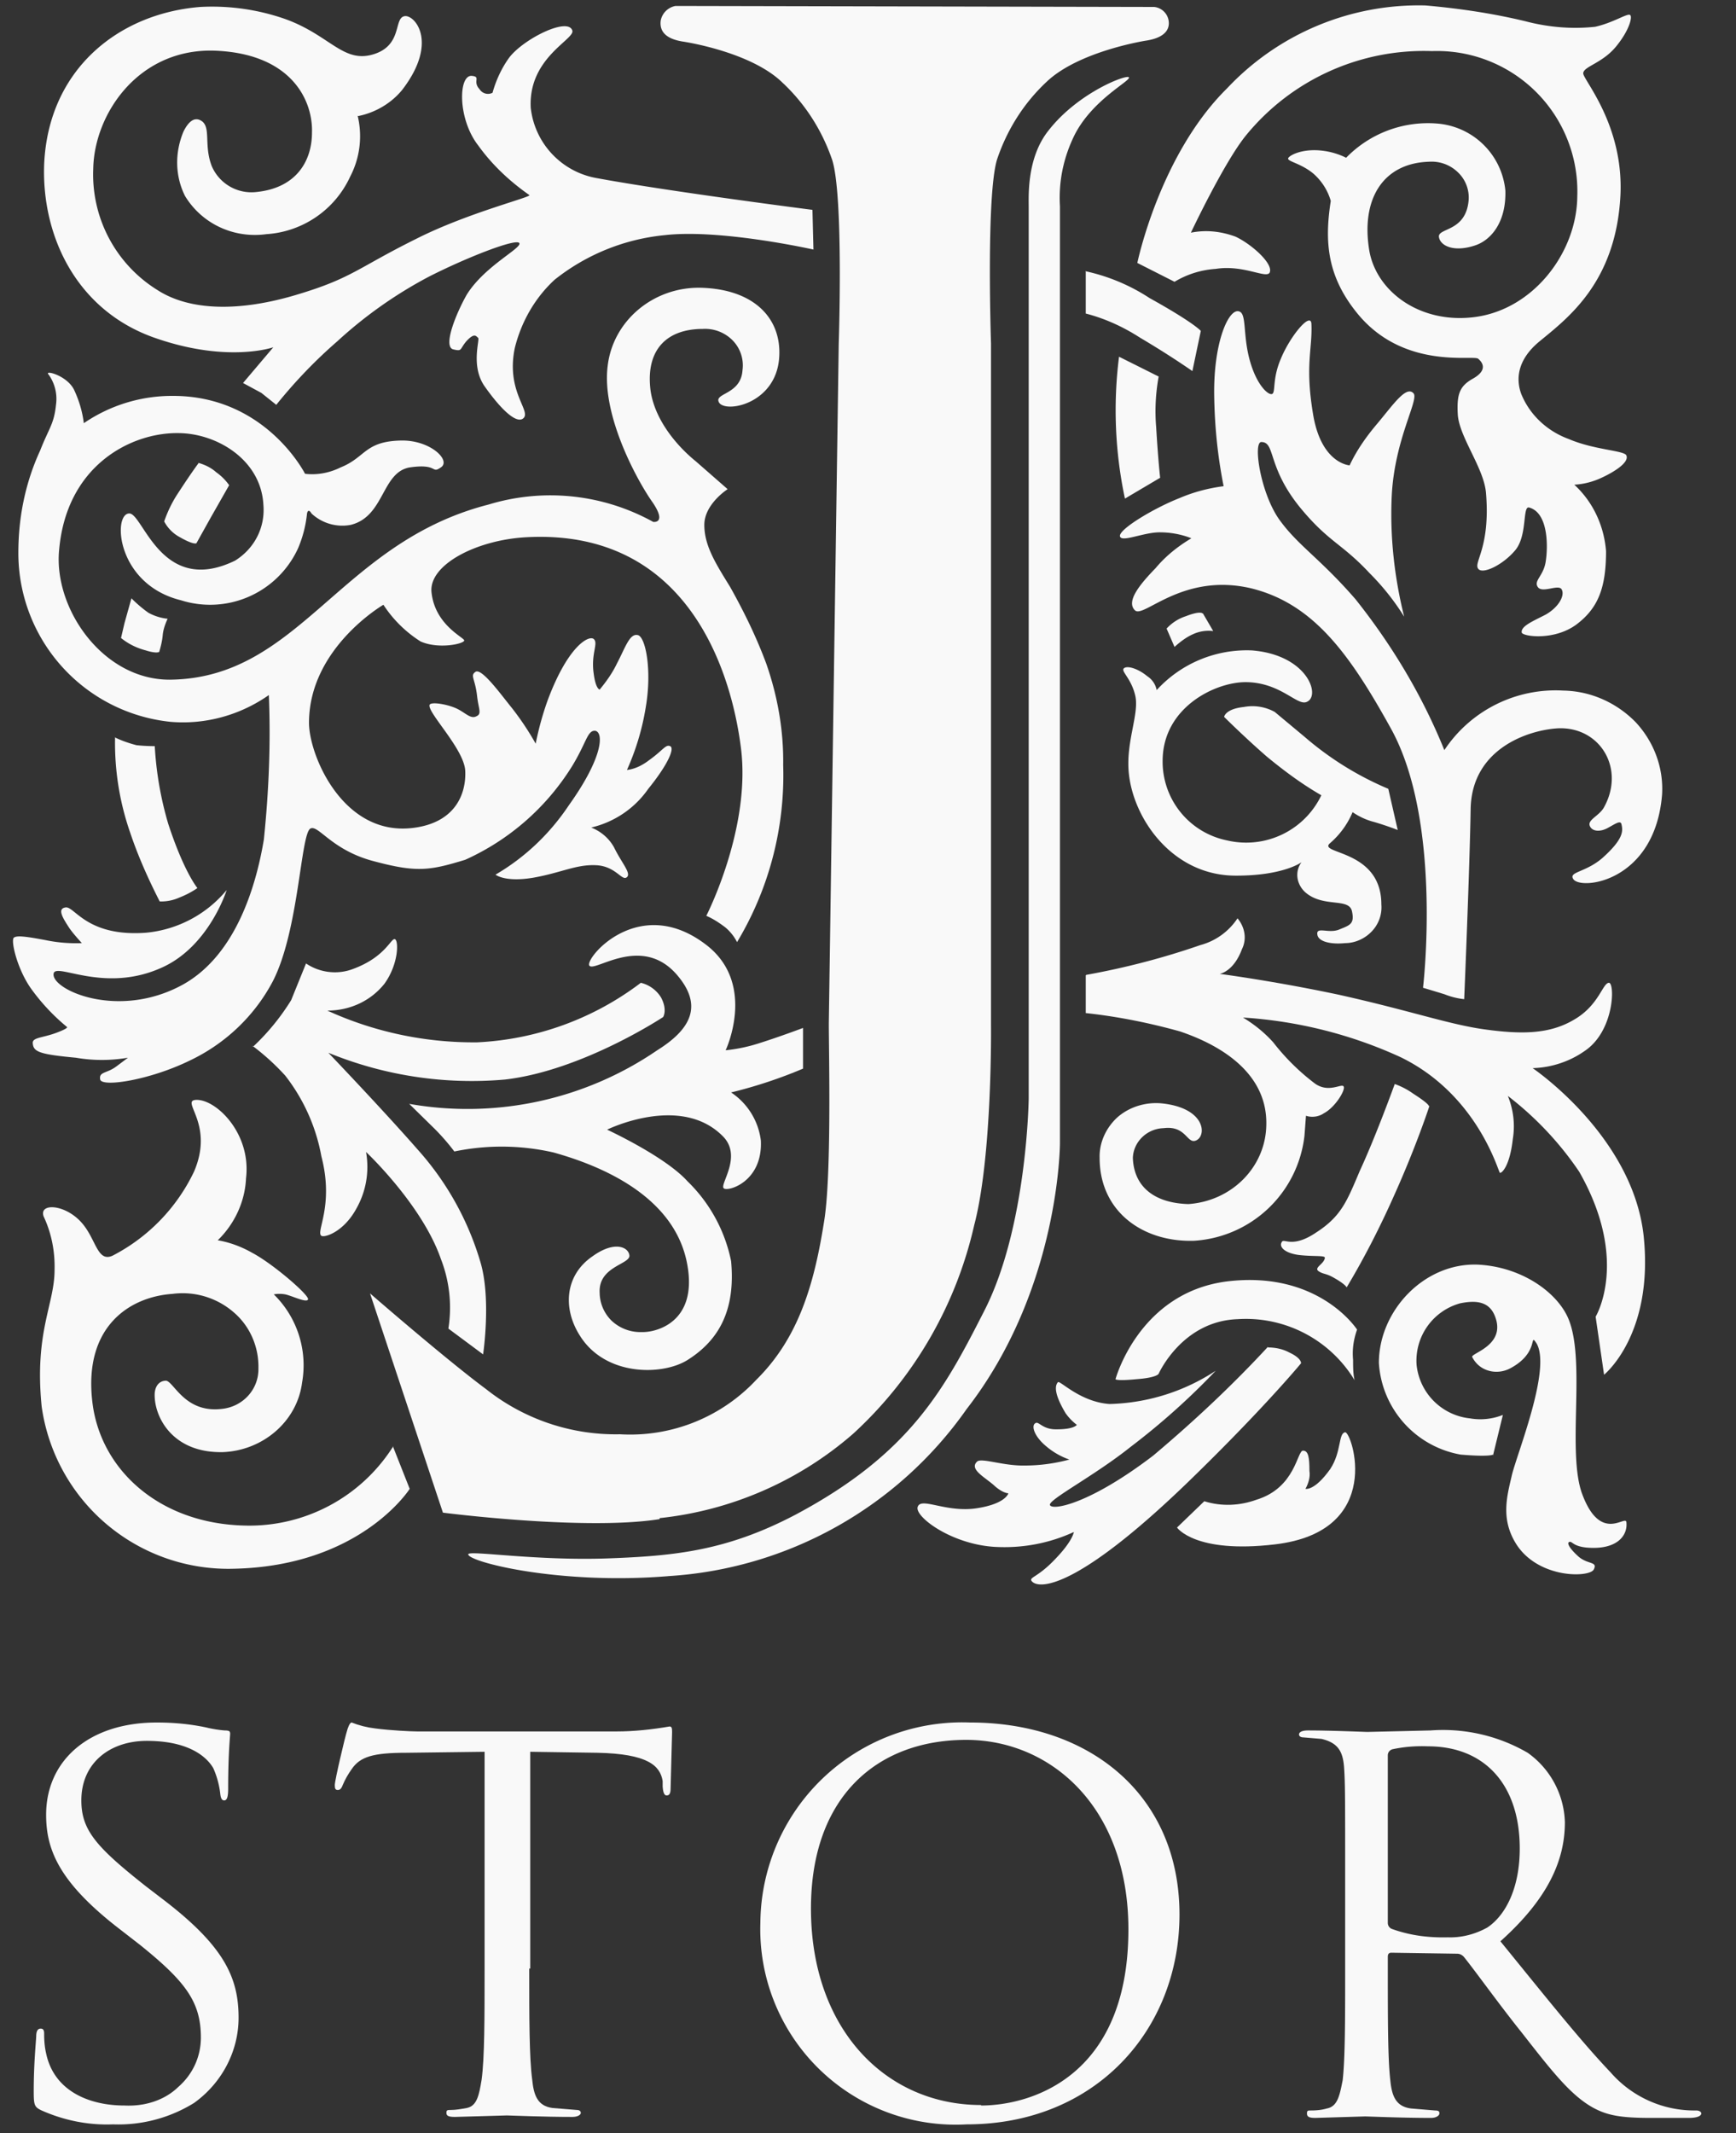 <svg xmlns="http://www.w3.org/2000/svg" xmlns:xlink="http://www.w3.org/1999/xlink" width="35" height="43" viewBox="0 0 35 43"><rect x="0" y="0" width="35" height="43" fill="#333333" stroke="none"/><defs><path id="6qgea" d="M131.3 964.6a7.08 7.08 0 0 0 3.9-1.7 8.14 8.14 0 0 0 2.44-4.2c.37-1.4.34-4.04.34-4.04v-13.74s-.1-2.96.12-3.7c.2-.6.54-1.14 1-1.57.65-.62 2-.83 2-.83.4-.06.49-.24.46-.41a.33.33 0 0 0-.29-.27l-9.65-.02a.37.37 0 0 0-.3.3c-.02.18.06.36.46.42 0 0 1.36.2 2 .83.46.43.8.97 1 1.56.23.74.13 3.7.13 3.7l-.2 13.7c0 .59.06 3.11-.1 4.02-.2 1.26-.52 2.33-1.36 3.16a3.48 3.48 0 0 1-2.75 1.1 4.2 4.2 0 0 1-2.7-.91c-.81-.6-2.34-1.93-2.34-1.93l1.47 4.42s2.87.37 4.37.13"/><path id="6qgeb" d="M131.46 965.77a7.94 7.94 0 0 0 6.03-3.37c1.88-2.42 1.88-5.36 1.88-5.36v-18.88c-.03-.5.07-.98.29-1.43.36-.72 1.14-1.1 1.1-1.17-.03-.07-1.02.3-1.62 1.07-.44.55-.4 1.32-.4 1.55v17.96s-.03 2.6-.9 4.29c-.8 1.57-1.49 2.87-3.8 4.1-1.37.72-2.41.83-3.73.88-1.5.06-2.87-.17-2.87-.08 0 .15 1.82.62 4.03.44"/><path id="6qgec" d="M125.22 936.34c.35-.07.67-.26.89-.53.76-.99.22-1.55.03-1.48-.2.06-.03.6-.63.77-.6.17-.87-.4-1.77-.72a4.47 4.47 0 0 0-1.7-.24c-1.65.13-3.07 1.26-3.15 3.18-.05 1.46.67 2.96 2.26 3.5 1.45.5 2.36.18 2.36.18l-.61.72.37.2.3.24c.37-.46.78-.89 1.23-1.28a8.77 8.77 0 0 1 1.86-1.31c.77-.39 1.75-.77 1.81-.67.06.1-.7.46-1.06 1.04-.21.37-.48 1.03-.28 1.1.2.05.13 0 .28-.17.16-.17.19-.09.23-.06.04.03-.16.58.14.99.29.41.61.74.76.64.2-.14-.35-.53-.16-1.43.13-.52.4-1 .8-1.37a4.22 4.22 0 0 1 2.22-.9c1.13-.13 3 .29 3 .29l-.02-.8s-2.89-.37-4.35-.64a1.62 1.62 0 0 1-1.33-1.42c-.05-1 .88-1.37.84-1.55-.08-.29-1 .17-1.28.55-.15.21-.26.45-.33.7a.2.2 0 0 1-.26-.07c-.15-.16.03-.25-.15-.27-.28-.04-.3.86.12 1.4.28.39.63.72 1.03 1 .1.03-1.22.35-2.27.88-1.21.6-1.3.8-2.45 1.14-1.15.34-2.13.31-2.77-.1a2.74 2.74 0 0 1-1.3-2.45c.02-1.09.89-2.4 2.4-2.38 1.59.04 2.03 1 2.01 1.65 0 .58-.32 1.12-1.12 1.2a.87.87 0 0 1-.9-.52c-.16-.41-.02-.76-.19-.9-.17-.13-.3.04-.38.2-.18.43-.17.9.03 1.3.34.56.98.86 1.64.77a2 2 0 0 0 1.69-1.16 1.76 1.76 0 0 0 .15-1.23"/><path id="6qged" d="M133.79 949.42a6.53 6.53 0 0 1-.93 3.57.95.95 0 0 0-.24-.3c-.12-.09-.24-.17-.38-.23 0 0 .9-1.75.7-3.37-.19-1.54-1.07-4.45-4.35-4.26-1 .06-1.95.56-1.89 1.11.07.66.66.91.66.97-.01.07-.52.18-.88.02a2.47 2.47 0 0 1-.75-.74s-1.5.87-1.5 2.38c0 .65.68 2.28 2.08 2.12.88-.1 1.09-.7 1.07-1.15-.02-.44-.76-1.17-.72-1.33.02-.07.33-.02.52.06s.3.23.42.17c.12-.05.05-.14.02-.4-.04-.37-.15-.42-.03-.5.13-.07.51.46.73.73.18.23.34.47.48.72.06-.3.14-.59.24-.87.41-1.1.83-1.32.93-1.24.1.09-.06.29 0 .7.04.31.12.32.12.32.14-.17.26-.34.35-.53.16-.3.25-.6.41-.57.16.01.3.69.17 1.45-.07.44-.2.87-.38 1.27.17-.02.32-.1.45-.2.28-.2.33-.32.42-.28.1.04-.05.38-.44.86-.27.39-.68.67-1.15.78.2.08.36.22.46.4.15.31.35.52.26.6-.1.09-.22-.22-.62-.24-.4-.02-.7.15-1.26.25-.58.1-.77-.06-.77-.06.6-.35 1.1-.83 1.48-1.4.7-.98.7-1.47.53-1.5-.16-.01-.17.23-.47.72a4.91 4.91 0 0 1-2.15 1.88c-.72.22-.98.26-1.84.03-.85-.22-1.12-.74-1.28-.66-.2.1-.23 2.05-.76 3.08-.37.7-.96 1.26-1.68 1.6-.8.39-1.76.54-1.8.38-.03-.16.13-.12.32-.26l.24-.18c-.35.06-.7.06-1.05 0-.75-.07-.86-.12-.87-.3 0-.11.2-.1.47-.2.27-.1.22-.12.22-.12a4.1 4.1 0 0 1-.7-.74c-.3-.4-.44-1.01-.37-1.06.06-.05.27-.02.64.05.24.05.49.07.73.06-.09-.1-.18-.2-.25-.3-.13-.2-.26-.4-.07-.42.18-.01.44.6 1.62.51a2.4 2.4 0 0 0 1.62-.86s-.35 1.13-1.3 1.56c-1.18.54-2.16-.12-2.19.13-.04.32 1.3.93 2.6.22 1.09-.6 1.49-2.03 1.64-2.93.1-.97.14-1.94.1-2.91-.57.4-1.27.6-1.98.54a3.42 3.42 0 0 1-3.07-3.41c0-.71.14-1.41.44-2.06.18-.46.28-.53.32-.93a.84.84 0 0 0-.15-.6c-.1-.1.36.01.51.3.1.21.17.44.2.68a3.15 3.15 0 0 1 1.8-.55c1.87 0 2.66 1.57 2.66 1.57.25.03.5-.02.72-.13.5-.2.48-.52 1.2-.54.6-.02 1.03.4.82.54-.2.14-.05-.08-.62 0-.58.09-.51.99-1.2 1.16a.91.91 0 0 1-.79-.23c-.07-.12-.09 0-.09 0a2.4 2.4 0 0 1-.18.7 1.95 1.95 0 0 1-2.36 1.05c-1.3-.32-1.38-1.73-1.05-1.75.28-.03.64 1.68 2.14.95.4-.25.61-.68.57-1.13-.05-.9-.93-1.43-1.7-1.44-.95-.02-2.28.64-2.42 2.38-.1 1.18.9 2.6 2.24 2.59 2.62-.03 3.41-2.76 6.42-3.53a4.28 4.28 0 0 1 3.32.35s.28.04-.01-.39c-.3-.42-1.03-1.74-.91-2.74.1-.92.92-1.61 1.88-1.59 1.09.03 1.63.63 1.58 1.4-.06.96-1.12 1.14-1.22.9-.08-.18.45-.15.48-.64a.72.72 0 0 0-.2-.6.78.78 0 0 0-.6-.23c-.71 0-1.14.4-1.06 1.19.06.59.5 1.14.92 1.48l.64.56s-.47.3-.47.72.23.78.52 1.25c.28.5.53 1.01.73 1.55.23.66.35 1.35.34 2.04"/><path id="6qgee" d="M122 943.33c.14.04.26.1.36.19.1.07.19.16.26.26l-.37.65-.29.52s-.05.04-.33-.12a.76.76 0 0 1-.32-.32c.07-.2.16-.39.28-.57.28-.43.41-.6.41-.6"/><path id="6qgef" d="M121.36 946.47a1.03 1.03 0 0 1-.37-.12 2.67 2.67 0 0 1-.34-.29l-.14.5-.07.3c.15.12.31.2.5.25.22.07.27.03.27.03.03-.1.06-.22.07-.33.01-.12.05-.23.1-.34"/><path id="6qgeg" d="M120.31 948.86c.14.07.29.12.44.16.17.02.37.02.37.02.03.53.12 1.05.27 1.56.32.98.59 1.3.59 1.3-.1.07-.23.14-.36.19a.89.89 0 0 1-.4.08c-.23-.45-.44-.92-.6-1.4a5.5 5.5 0 0 1-.3-1.91"/><path id="6qgeh" d="M123.1 955.1c.3-.28.56-.6.77-.94l.3-.74c.28.19.64.23.95.11.65-.24.76-.62.84-.6.08.02.08.5-.21.9-.28.35-.7.54-1.15.54.94.43 1.97.65 3.02.64a5.92 5.92 0 0 0 3.3-1.2c.17.04.32.15.41.3.13.25.04.39.04.39s-1.63 1.08-3.19 1.26a7.62 7.62 0 0 1-3.56-.54s1.1 1.15 1.8 1.95a5.88 5.88 0 0 1 1.26 2.25c.23.74.06 1.88.06 1.88l-.7-.52a2.7 2.7 0 0 0-.15-1.4c-.38-1.1-1.51-2.16-1.51-2.16.07.4 0 .8-.2 1.15-.26.47-.64.58-.7.54-.12-.08.26-.6 0-1.6a3.73 3.73 0 0 0-.73-1.63c-.2-.22-.42-.42-.66-.6"/><path id="6qgei" d="M126.25 956.25l.51.5c.14.14.28.3.4.46a4.7 4.7 0 0 1 2 .02c.93.26 2.46.87 2.7 2.28.2 1.15-.64 1.35-.92 1.34a.85.85 0 0 1-.6-.22.8.8 0 0 1-.25-.57c-.03-.52.58-.57.6-.74 0-.17-.28-.33-.74 0-.56.38-.61 1.05-.26 1.6.51.82 1.65.81 2.16.5.66-.41.98-1.03.89-2a3.1 3.1 0 0 0-.88-1.61c-.45-.5-1.62-1.04-1.62-1.04s1.5-.74 2.35.15c.37.4-.08.95 0 1.03.07.08.79-.12.75-.96-.05-.4-.27-.75-.6-.97a9.46 9.46 0 0 0 1.45-.48v-.82s-.45.17-.86.3a3.3 3.3 0 0 1-.7.15s.62-1.31-.36-2.1c-1.36-1.08-2.47.23-2.39.39.09.16 1.04-.64 1.76.18.54.62.3 1.1-.39 1.53a6.77 6.77 0 0 1-5 1.08"/><path id="6qgej" d="M125.92 963.15l.34.86s-.98 1.55-3.53 1.61a3.8 3.8 0 0 1-3.89-3.27c-.15-1.5.26-2.06.26-2.75.01-.37-.06-.74-.22-1.08-.1-.28.44-.25.77.13.29.33.31.8.62.66a3.7 3.7 0 0 0 1.64-1.69c.42-.97-.28-1.43.04-1.45.4-.02 1.12.67 1.01 1.58-.02.47-.23.92-.57 1.25.24.04.48.13.69.25.42.22 1.16.86 1.13.94-.02.08-.32-.07-.46-.1a.65.65 0 0 0-.23 0 2 2 0 0 1 .57 1.78c-.1.78-.79 1.37-1.6 1.4-1.05.02-1.4-.76-1.37-1.2.02-.17.12-.24.23-.24.16.03.38.65 1.11.57.44-.04.76-.4.75-.82.01-.43-.17-.85-.5-1.13a1.57 1.57 0 0 0-1.23-.37c-.88.06-1.79.67-1.62 2.16.15 1.37 1.34 2.47 3.07 2.51a3.43 3.43 0 0 0 3-1.6"/><path id="6qgek" d="M146.74 934.11c.68.06 1.36.16 2.02.32.46.12.93.16 1.4.11.36-.08.64-.27.7-.24.06.02 0 .3-.28.64s-.66.4-.66.54c0 .13.82 1.04.75 2.46-.09 1.75-1.06 2.47-1.63 2.94-.45.37-.48.76-.37 1.06.17.42.52.75.96.91.51.22 1.12.23 1.16.33.06.14-.24.33-.5.45-.17.08-.36.13-.55.14.38.35.6.83.64 1.34 0 .74-.16 1.15-.6 1.48-.45.33-1.08.24-1.1.16-.02-.13.23-.23.48-.36.25-.14.39-.37.33-.5-.05-.13-.38.07-.48-.05-.1-.13.1-.22.15-.5.05-.28.07-1-.33-1.11-.14-.04-.03.56-.28.86-.25.3-.67.5-.75.37-.09-.13.25-.43.16-1.52-.04-.51-.55-1.14-.57-1.6-.02-.4.04-.56.31-.71.28-.16.21-.31.1-.4-.1-.08-1.51.23-2.44-.92-.6-.74-.66-1.43-.53-2.26-.06-.21-.18-.4-.35-.55-.24-.2-.5-.24-.51-.3-.01-.05.27-.22.71-.16.16.02.32.07.46.14a2.3 2.3 0 0 1 1.83-.69 1.5 1.5 0 0 1 1.38 1.35c.02.65-.3 1.01-.62 1.11-.43.14-.7 0-.72-.18-.01-.18.55-.1.6-.74a.7.7 0 0 0-.22-.56.76.76 0 0 0-.58-.21c-.94.03-1.38.77-1.2 1.81.15.8.99 1.43 2.04 1.33 1.23-.11 2.14-1.29 2.15-2.44a2.83 2.83 0 0 0-2.93-2.93 4.63 4.63 0 0 0-3.75 1.7c-.44.54-1.11 1.96-1.11 1.96.3-.06.6-.03.9.08.32.15.76.54.69.72-.06.14-.52-.16-1.09-.07-.3.02-.58.11-.83.26l-.75-.38s.45-2.18 1.81-3.52a5.3 5.3 0 0 1 4-1.67"/><path id="6qgel" d="M146.04 948.68c-.83-1.5-1.56-2.51-2.81-2.82-1.39-.33-2.18.62-2.35.44-.18-.18.1-.52.42-.85.2-.24.45-.44.72-.6-.2-.08-.42-.12-.64-.12-.33 0-.77.21-.8.08-.03-.14.69-.57 1.2-.77.28-.12.58-.2.89-.24-.12-.6-.18-1.2-.19-1.81-.02-1.1.3-1.8.51-1.71.13.05.08.39.17.83.13.62.41.87.49.83.07-.04 0-.3.17-.7.19-.47.62-.98.62-.7.02.5-.13.82.03 1.79.16 1.02.74 1.05.74 1.05.14-.3.33-.57.54-.82.33-.39.6-.8.75-.63.11.13-.38.92-.44 2.05-.04.82.05 1.65.25 2.45-.2-.32-.43-.61-.7-.88-.56-.6-.82-.62-1.39-1.31-.68-.83-.5-1.33-.79-1.33-.17 0-.02 1.02.36 1.56.38.53.82.78 1.54 1.61.74.93 1.35 1.95 1.79 3.04a2.69 2.69 0 0 1 2.4-1.2c.56.01 1.08.25 1.46.64.37.4.56.92.53 1.45-.14 1.77-1.64 1.94-1.79 1.71-.1-.15.24-.13.58-.42.45-.4.42-.56.39-.69-.02-.08-.13 0-.26.07-.17.1-.34.08-.38-.04-.04-.12.2-.2.29-.37.43-.78-.08-1.62-.92-1.59-.59.03-1.75.4-1.77 1.63-.02 1.23-.13 3.83-.13 3.83a1.5 1.5 0 0 1-.4-.1l-.43-.13s.4-3.34-.65-5.23"/><path id="6qgem" d="M139.89 939.46v.86c.39.1.76.27 1.1.49.61.36 1.05.67 1.05.67l.17-.81s-.13-.16-1.03-.66a3.86 3.86 0 0 0-1.28-.54"/><path id="6qgen" d="M140.56 941.19l.8.4c-.06.33-.08.68-.05 1.02.04.68.08 1.02.08 1.02l-.71.42a8.57 8.57 0 0 1-.12-2.85"/><path id="6qgeo" d="M142.25 946.37s-.03-.07-.34.05a.91.91 0 0 0-.39.25l.16.37c.11-.1.24-.2.38-.26a.75.75 0 0 1 .4-.06l-.21-.36"/><path id="6qgep" d="M145.99 949.9a6.34 6.34 0 0 1-1.69-1.05l-.6-.5a.93.93 0 0 0-.62-.1c-.38.04-.4.2-.4.2s.4.4.86.8c.34.28.7.55 1.1.78a1.68 1.68 0 0 1-1.9.91 1.62 1.62 0 0 1-1.3-1.6c0-1.08 1.06-1.59 1.67-1.59.7 0 1.04.48 1.23.4.3-.11.03-.95-1.1-1.04a2.46 2.46 0 0 0-1.92.8.43.43 0 0 0-.19-.28c-.18-.15-.4-.22-.47-.16-.07.06.15.2.23.56.08.37-.2.94-.13 1.57.1.93.9 2.06 2.17 2.05.95 0 1.31-.27 1.31-.27-.14.19-.1.44.07.6.37.33.9.1.95.4.05.25-.05.27-.27.36-.21.08-.46-.07-.43.1.02.14.27.2.56.17.2 0 .4-.09.54-.24a.7.7 0 0 0 .19-.54c0-1.11-1.28-1.01-1.04-1.23.2-.17.36-.39.46-.63.13.09.28.16.44.2.27.08.47.16.47.16l-.19-.83"/><path id="6qgeq" d="M139.89 953.66v.76c.65.07 1.29.2 1.9.37.5.17 1.78.68 1.74 1.9-.02.84-.7 1.52-1.57 1.58-.7-.02-1.1-.36-1.12-.93.01-.32.28-.59.62-.6.47-.06.47.35.67.24.2-.11.16-.65-.71-.74-.32-.03-.65.07-.89.28-.23.21-.37.51-.36.82 0 1.08.87 1.7 1.9 1.67a2.39 2.39 0 0 0 2.23-2.12l.03-.4c.12.04.26.02.36-.05.23-.12.44-.47.4-.54-.04-.07-.3.14-.58-.06a4.5 4.5 0 0 1-.84-.83c-.18-.2-.38-.36-.61-.5 1.1.07 2.18.34 3.18.8 1.56.76 1.97 2.32 2 2.33.04.01.2-.14.26-.68.05-.3.01-.6-.1-.87.56.43 1.05.95 1.44 1.53 1.02 1.79.33 2.92.33 2.92l.17 1.17s1-.8.8-2.78c-.21-2.03-2.24-3.4-2.24-3.4.37-.01.74-.13 1.04-.34.61-.4.62-1.37.5-1.38-.13 0-.2.45-.7.74-.5.3-1.07.3-1.8.2-.73-.1-1.47-.37-2.95-.7-1.32-.28-2.4-.42-2.4-.42s.28-.04.45-.5c.1-.2.06-.44-.09-.62a1.3 1.3 0 0 1-.75.54c-.75.26-1.52.46-2.3.6"/><path id="6qger" d="M146.81 956.3s.02-.04-.31-.25a1.52 1.52 0 0 0-.38-.2s-.38 1.05-.7 1.74c-.26.61-.37.92-.88 1.25-.5.34-.66.1-.7.2-.06.1.08.23.38.26s.51 0 .49.06c-.02.12-.22.19-.13.26.1.07.15.04.32.14.23.13.25.19.25.19.36-.6.68-1.23.96-1.86.45-1 .71-1.8.71-1.8"/><path id="6qges" d="M148.1 963.34l.2-.82c-.2.08-.43.11-.66.07a1.21 1.21 0 0 1-1.08-1.08 1.2 1.2 0 0 1 .88-1.24c.3-.06.58-.05.7.26.23.58-.47.74-.46.82.07.14.19.24.34.28.14.04.3.02.43-.05.6-.32.37-.74.53-.5.3.52-.4 2.23-.5 2.66-.1.43-.23.89.1 1.4.45.68 1.45.66 1.55.5.09-.17-.11-.1-.3-.26-.18-.16-.25-.28-.19-.3.07-.02.07.12.49.12.48 0 .69-.25.66-.52-.02-.15-.53.44-.9-.59-.29-.84.07-2.6-.25-3.46-.2-.55-.94-1.1-1.86-1.14-1.08-.03-1.98.94-1.98 1.98a2 2 0 0 0 1.65 1.85c.59.05.65 0 .65 0"/><path id="6qget" d="M141.36 961.69s-.03.08-.45.11c-.41.04-.42 0-.42 0s.47-1.74 2.24-1.97c1.86-.23 2.63.97 2.63.97-.07.2-.1.4-.08.61 0 .14 0 .28.03.41a2.56 2.56 0 0 0-2.36-1.23c-1.12.04-1.59 1.1-1.59 1.1"/><path id="6qgeu" d="M142.28 964.26l-.55.53s.36.53 1.97.34c2.24-.26 1.55-2.28 1.42-2.26-.14.02-.07.39-.3.74-.32.45-.5.4-.5.4.06-.11.1-.24.08-.36 0-.27-.02-.41-.13-.41-.12 0-.15.75-.94.99-.33.12-.7.14-1.05.03"/><path id="6qgev" d="M143.56 961.16c.15 0 .3.03.43.1.26.12.24.22.24.22s-.7.85-2.1 2.22c-2.37 2.33-3.18 2.35-3.33 2.17-.06-.08.12-.07.47-.44.36-.37.38-.55.38-.55-.5.23-1.04.33-1.59.3-.87-.05-1.61-.6-1.56-.8.06-.22.57.12 1.2.02.58-.09.63-.3.63-.3s-.12 0-.3-.17c-.2-.17-.49-.32-.33-.47.09-.08.53.09.96.08.3 0 .6-.04.9-.12a1.47 1.47 0 0 1-.47-.27c-.24-.2-.3-.41-.22-.46.07-.06.14.13.44.12.35 0 .4-.09.4-.09a1.07 1.07 0 0 1-.23-.24c-.07-.12-.28-.48-.15-.62.04-.04.45.4 1.04.44a4.08 4.08 0 0 0 2.14-.67 14.3 14.3 0 0 1-1.71 1.53c-.75.6-1.69 1.08-1.63 1.18.06.11.81-.03 2.08-1 .82-.69 1.6-1.42 2.32-2.2"/><path id="6qgew" d="M118.84 976.54c-.15-.07-.16-.11-.16-.4 0-.51.04-.92.05-1.09 0-.11.03-.16.09-.16.05 0 .07.03.07.1 0 .14.01.27.04.4.16.76.87 1.05 1.58 1.05.4.02.8-.1 1.08-.37.3-.26.46-.62.46-1 0-.72-.31-1.13-1.23-1.87l-.49-.38c-1.14-.9-1.4-1.54-1.4-2.24 0-1.1.87-1.86 2.23-1.86.34 0 .67.03 1 .1.12.03.25.05.37.06.1 0 .11.02.11.07s-.04.39-.04 1.1c0 .16-.02.24-.08.24-.05 0-.07-.05-.08-.14a1.75 1.75 0 0 0-.14-.51c-.07-.12-.36-.55-1.34-.55-.74 0-1.32.44-1.32 1.2 0 .6.3.94 1.3 1.73l.3.23c1.27.96 1.57 1.6 1.57 2.42 0 .68-.34 1.32-.9 1.72a2.9 2.9 0 0 1-1.63.43c-.5.02-.99-.08-1.44-.28"/><path id="6qgex" d="M128.67 973.68c0 .99 0 1.8.06 2.24.03.3.1.53.41.57l.49.04c.06 0 .08.03.08.06s-.05.08-.17.08c-.59 0-1.26-.03-1.32-.03l-1.05.03c-.12 0-.17-.02-.17-.08s.02-.06.09-.06c.1 0 .21-.02.32-.04.21-.04.25-.27.3-.57.06-.44.06-1.25.06-2.24v-4.37l-1.58.02c-.67 0-.93.08-1.1.33-.07.1-.13.2-.18.32-.03.08-.06.1-.1.1-.05 0-.06-.03-.06-.1 0-.1.21-.98.24-1.07.02-.08.06-.19.1-.19.15.06.31.1.48.12.3.04.72.06.84.06h4.02c.36 0 .72-.04 1.07-.1.05 0 .05.05.05.12l-.03 1.13c0 .11-.03.14-.08.14-.04 0-.07-.04-.08-.18v-.11c-.05-.31-.3-.55-1.32-.57l-1.35-.02v4.37"/><path id="6qgey" d="M137.56 968.72a4.07 4.07 0 0 0-4.23 4.04 3.94 3.94 0 0 0 4.16 4.06c2.6 0 4.29-1.91 4.29-4.23 0-2.4-1.8-3.87-4.22-3.87m.22 7.72v-.01c-1.93 0-3.43-1.54-3.43-3.96 0-2.26 1.34-3.4 3.13-3.4 1.7 0 3.27 1.35 3.27 3.82 0 3-2 3.55-2.97 3.55"/><path id="6qgez" d="M152.2 976.54a2.24 2.24 0 0 1-1.73-.77c-.61-.64-1.34-1.56-2.22-2.64.96-.86 1.3-1.63 1.3-2.4a1.78 1.78 0 0 0-.75-1.4 3.4 3.4 0 0 0-1.96-.45l-1.27.03c-.05 0-.72-.03-1.2-.03-.13 0-.18.04-.18.08s.04.06.09.06l.36.03c.35.08.44.27.46.6.02.31.02.6.02 2.21v1.83c0 1 0 1.8-.05 2.24-.06.3-.1.53-.32.57-.1.03-.21.04-.32.04-.06 0-.08 0-.08.06 0 .07.05.09.17.09l1-.03c.06 0 .74.03 1.33.03.11 0 .17-.05.17-.09 0-.03 0-.06-.09-.06l-.48-.04c-.32-.04-.39-.27-.42-.57-.05-.43-.05-1.25-.05-2.24v-.25c0-.05.02-.08.07-.08l1.32.02c.06 0 .1.02.14.06.22.27.72.97 1.17 1.53.61.78.99 1.27 1.45 1.52.28.15.55.2 1.15.2h.77c.19 0 .25-.05.25-.09 0-.03-.04-.06-.1-.06m-4.21-3.69c-.25.14-.53.21-.8.2-.4.01-.77-.04-1.13-.17a.13.13 0 0 1-.08-.12v-3.38c0-.05.03-.1.09-.12.23-.05.47-.07.72-.06 1.14 0 1.85.77 1.85 2.06 0 .79-.28 1.34-.65 1.59"/></defs><g><g transform="translate(-118 -934)"><g><use fill="#f9f9f9" xlink:href="#6qgea"/></g><g><use fill="#f9f9f9" xlink:href="#6qgeb"/></g><g><use fill="#f9f9f9" xlink:href="#6qgec"/></g><g><use fill="#f9f9f9" xlink:href="#6qged"/></g><g><use fill="#f9f9f9" xlink:href="#6qgee"/></g><g><use fill="#f9f9f9" xlink:href="#6qgef"/></g><g><use fill="#f9f9f9" xlink:href="#6qgeg"/></g><g><use fill="#f9f9f9" xlink:href="#6qgeh"/></g><g><use fill="#f9f9f9" xlink:href="#6qgei"/></g><g><use fill="#f9f9f9" xlink:href="#6qgej"/></g><g><use fill="#f9f9f9" xlink:href="#6qgek"/></g><g><use fill="#f9f9f9" xlink:href="#6qgel"/></g><g><use fill="#f9f9f9" xlink:href="#6qgem"/></g><g><use fill="#f9f9f9" xlink:href="#6qgen"/></g><g><use fill="#f9f9f9" xlink:href="#6qgeo"/></g><g><use fill="#f9f9f9" xlink:href="#6qgep"/></g><g><use fill="#f9f9f9" xlink:href="#6qgeq"/></g><g><use fill="#f9f9f9" xlink:href="#6qger"/></g><g><use fill="#f9f9f9" xlink:href="#6qges"/></g><g><use fill="#f9f9f9" xlink:href="#6qget"/></g><g><use fill="#f9f9f9" xlink:href="#6qgeu"/></g><g><use fill="#f9f9f9" xlink:href="#6qgev"/></g><g><use fill="#f9f9f9" xlink:href="#6qgew"/></g><g><use fill="#f9f9f9" xlink:href="#6qgex"/></g><g><use fill="#f9f9f9" xlink:href="#6qgey"/></g><g><use fill="#f9f9f9" xlink:href="#6qgez"/></g></g></g></svg>